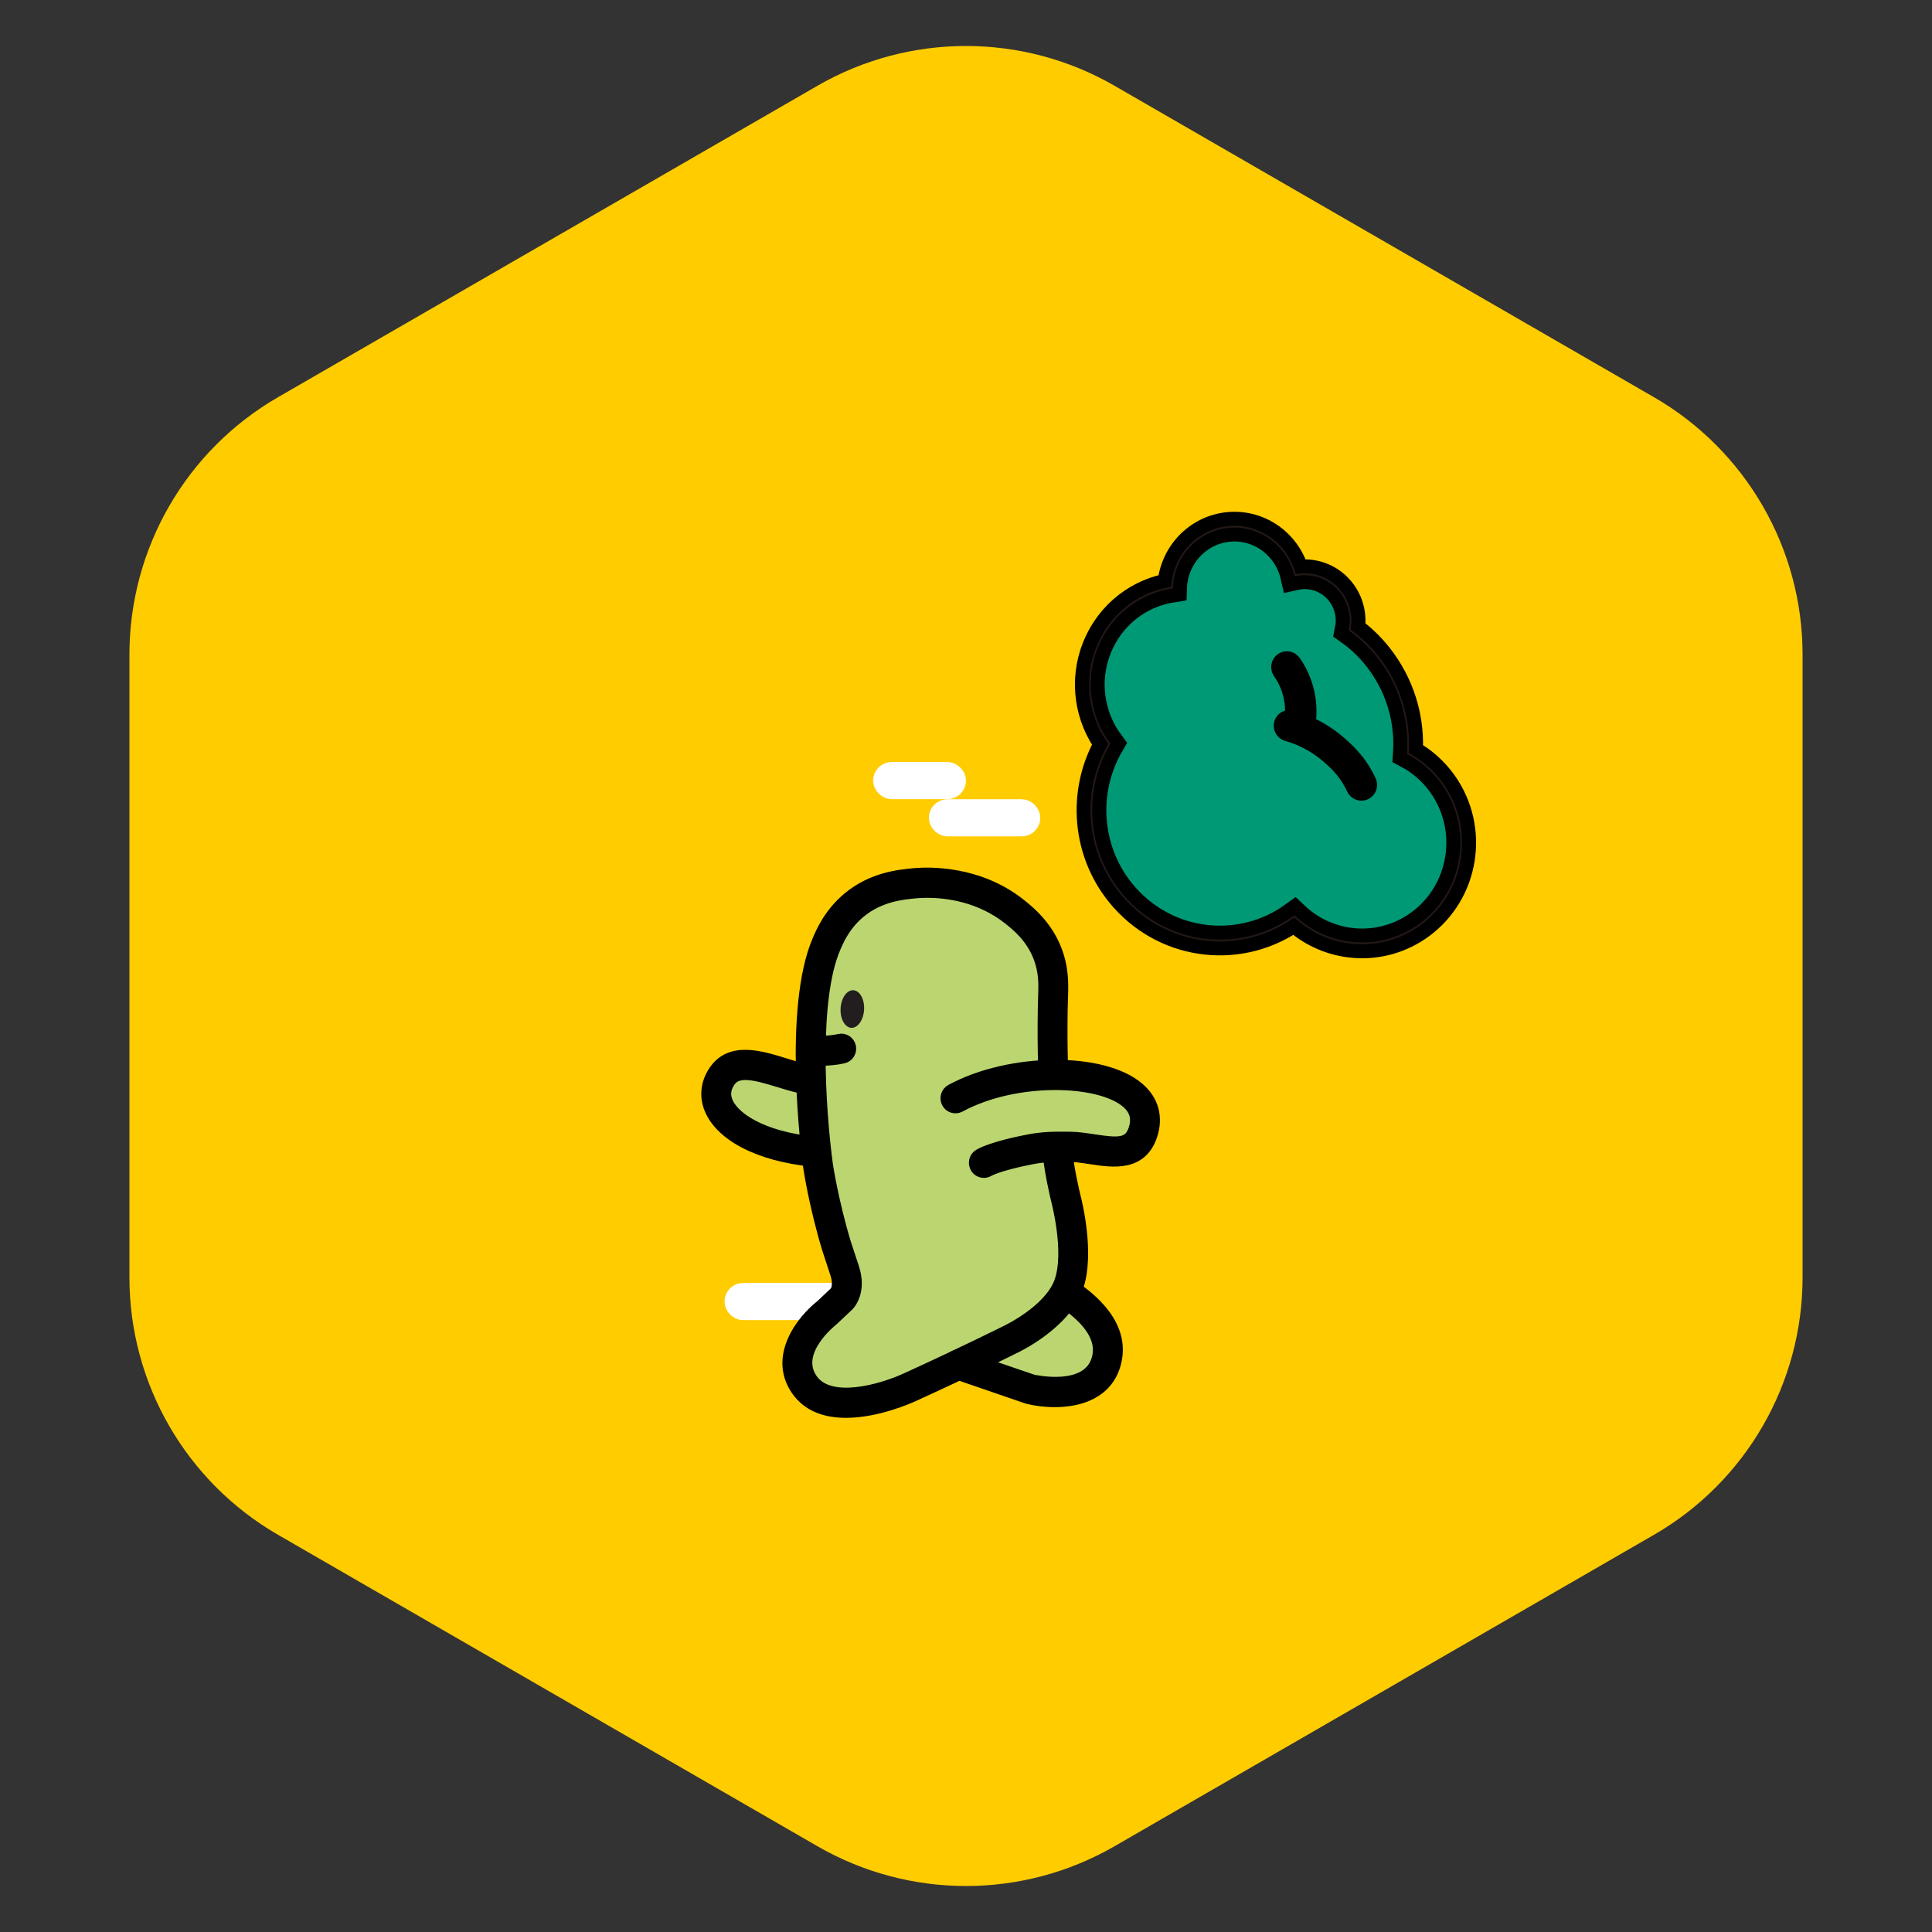 <?xml version="1.0" encoding="UTF-8"?>
<svg width="104px" height="104px" viewBox="0 0 104 104" version="1.1" xmlns="http://www.w3.org/2000/svg" xmlns:xlink="http://www.w3.org/1999/xlink">
    <rect x="0" y="0" width="104" height="104" fill="#333333" stroke="none"/>
    <title>ssl_badge_19</title>
    <defs>
        <polygon id="path-1" points="0 0 18 0 18 31.047 0 31.047"></polygon>
    </defs>
    <g id="ssl_badge_19" stroke="none" stroke-width="1" fill="none" fill-rule="evenodd">
        <g id="Group-14">
            <path d="M60,4.619 L89.033,21.381 C93.984,24.239 97.033,29.521 97.033,35.238 L97.033,68.762 C97.033,74.479 93.984,79.761 89.033,82.619 L60,99.381 C55.05,102.239 48.95,102.239 44,99.381 L14.967,82.619 C10.016,79.761 6.967,74.479 6.967,68.762 L6.967,35.238 C6.967,29.521 10.016,24.239 14.967,21.381 L44,4.619 C48.95,1.761 55.05,1.761 60,4.619 Z" id="Mask-Copy-2" fill="#FFCC00"></path>
            <g id="Group-15" transform="translate(38, 28)">
                <rect id="Rectangle" stroke="#FFFFFF" fill="#D8D8D8" x="9.5" y="13.52" width="4" height="1" rx="0.5"></rect>
                <rect id="Rectangle" stroke="#FFFFFF" fill="#D8D8D8" x="12.5" y="15.523" width="5" height="1" rx="0.5"></rect>
                <rect id="Rectangle" stroke="#FFFFFF" fill="#D8D8D8" x="1.5" y="41.562" width="6" height="1" rx="0.5"></rect>
                <g id="Group-44">
                    <path d="M5.9,30.138 C4.346,30.143 1.877,28.451 0.869,29.928 C-0.33,31.685 1.984,33.785 6.342,34.036" id="Fill-1" fill="#BBD670"></path>
                    <path d="M6.342,34.599 C6.332,34.599 6.322,34.599 6.311,34.598 C3.29,34.425 0.959,33.371 0.228,31.849 C-0.13,31.104 -0.064,30.308 0.413,29.608 C1.307,28.298 2.934,28.799 4.241,29.204 C4.834,29.387 5.447,29.575 5.895,29.575 L5.9,29.575 C6.206,29.575 6.454,29.827 6.455,30.137 C6.456,30.451 6.218,30.722 5.895,30.702 C5.283,30.702 4.589,30.488 3.919,30.281 C2.614,29.88 1.727,29.659 1.325,30.249 C1.076,30.615 1.042,30.977 1.225,31.355 C1.673,32.288 3.439,33.304 6.374,33.473 C6.679,33.491 6.913,33.757 6.896,34.067 C6.879,34.367 6.634,34.599 6.342,34.599" id="Fill-3" stroke="#000000" stroke-width="0.5" fill="#000000"></path>
                    <path d="M18.429,29.831 C18.181,28.352 18.389,25.206 18.389,25.206 C11.783,24.662 8.516,21.847 8.516,21.847 C7.735,22.663 6.486,22.829 6.486,22.829 C6.486,22.829 5.683,25.226 5.57,28.861 L5.569,28.851 L5.75,32.933 L5.75,32.93 C5.82,33.517 5.913,34.12 6.032,34.734 C6.032,34.734 6.416,37.359 7.359,40.089 C7.359,40.089 8.001,41.153 6.458,42.5 C4.915,43.847 4.771,45.715 5.295,46.531 C5.819,47.346 7.813,48.103 10.955,46.684 C12.294,46.08 13.479,45.522 14.4,45.08 L13.901,45.491 L17.23,46.625 C17.23,46.625 20.443,48.017 21.443,45.583 C22.445,43.147 19.299,41.044 19.299,41.044 L19.288,41.051 C19.483,40.517 19.576,39.918 19.488,39.25 C19.069,36.106 18.859,34.829 18.859,34.829" id="Fill-11" fill="#BBD670"></path>
                    <path d="M18.689,25.554 C18.554,29.664 18.916,33.792 18.916,33.793 C18.943,34.74 19.367,36.48 19.367,36.48 C19.367,36.48 20.163,39.415 19.52,41.178 C18.877,42.942 16.403,44.096 16.403,44.096 C16.403,44.096 14.094,45.255 10.956,46.684 C10.039,47.102 6.581,48.401 5.295,46.531 C3.99,44.634 6.503,42.675 6.503,42.675 L7.315,41.91 C7.315,41.91 7.806,41.414 7.463,40.387 L7.031,39.074 C6.326,36.743 6.032,34.735 6.032,34.735 C5.943,34.076 4.955,26.388 6.486,22.826 C6.676,22.384 7.06,21.489 7.956,20.738 C9.142,19.742 10.489,19.616 11.251,19.545 C11.743,19.499 14.399,19.3 16.639,21.098 C17.102,21.469 17.914,22.137 18.373,23.286 C18.742,24.213 18.707,25.016 18.689,25.554" id="Fill-13" stroke="#000000" stroke-width="0.3" fill="#BBD670"></path>
                    <g id="Group-17" transform="translate(3.324, 17.953)">
                        <mask id="mask-2" fill="white">
                            <use xlink:href="#path-1"></use>
                        </mask>
                        <g id="Clip-16"></g>
                        <path d="M8.591,2.127 C8.327,2.127 8.117,2.141 7.978,2.154 C7.254,2.221 6.041,2.334 4.985,3.219 C4.191,3.885 3.852,4.675 3.671,5.098 C2.488,7.851 2.854,13.69 3.258,16.706 C3.259,16.719 3.554,18.696 4.237,20.956 L4.665,22.255 C5.106,23.574 4.458,24.28 4.383,24.356 L3.556,25.135 C3.433,25.235 1.442,26.825 2.425,28.255 C3.349,29.6 6.087,28.818 7.405,28.217 C10.496,26.81 12.81,25.649 12.833,25.638 C12.869,25.621 15.122,24.55 15.675,23.03 C16.248,21.459 15.516,18.704 15.508,18.676 C15.486,18.589 15.066,16.852 15.037,15.855 C15.036,15.847 14.676,11.679 14.811,7.582 L14.811,7.581 L14.812,7.55 C14.829,7.04 14.853,6.342 14.534,5.545 C14.122,4.51 13.373,3.909 12.971,3.587 C11.409,2.333 9.605,2.127 8.591,2.127 M4.213,30.12 C3.173,30.12 2.152,29.826 1.516,28.9 C0.244,27.051 1.827,25.066 2.841,24.275 L3.614,23.544 C3.614,23.545 3.614,23.545 3.613,23.545 C3.608,23.545 3.825,23.248 3.613,22.615 L3.181,21.3 C2.467,18.942 2.171,16.948 2.159,16.865 C2.043,15.994 1.076,8.318 2.653,4.648 C2.857,4.174 3.281,3.188 4.279,2.35 C5.598,1.243 7.08,1.106 7.877,1.031 C8.654,0.961 11.368,0.864 13.66,2.702 C14.108,3.062 15.04,3.811 15.563,5.122 C15.969,6.141 15.939,7.043 15.919,7.619 L15.365,7.6 L15.919,7.619 C15.787,11.646 16.141,15.749 16.145,15.789 C16.172,16.698 16.577,18.375 16.581,18.392 C16.612,18.505 17.413,21.509 16.716,23.42 C16.002,25.38 13.421,26.604 13.311,26.654 C13.302,26.659 10.971,27.829 7.858,29.245 C7.567,29.378 5.865,30.12 4.213,30.12" id="Fill-15" stroke="#000000" stroke-width="0.5" fill="#000000" mask="url(#mask-2)"></path>
                    </g>
                    <path d="M18.774,47.497 C18.226,47.497 17.707,47.423 17.304,47.323 L13.413,45.986 C13.125,45.879 12.976,45.556 13.08,45.264 C13.184,44.971 13.502,44.821 13.79,44.925 L14.296,45.11 L17.613,46.241 C17.622,46.24 20.568,46.933 21.029,45.081 C21.339,43.837 20.181,42.835 19.283,42.19 C19.034,42.01 18.974,41.659 19.151,41.405 C19.328,41.149 19.674,41.092 19.925,41.27 C20.595,41.753 22.638,43.22 22.105,45.357 C21.687,47.036 20.138,47.497 18.774,47.497" id="Fill-18" stroke="#000000" stroke-width="0.5" fill="#000000"></path>
                    <path d="M8.516,26.291 C8.505,26.849 8.213,27.314 7.863,27.329 C7.513,27.342 7.237,26.901 7.247,26.342 C7.257,25.782 7.549,25.318 7.899,25.304 C8.25,25.29 8.526,25.732 8.516,26.291" id="Fill-20" fill="#221E1F"></path>
                    <path d="M5.738,29.103 C5.436,29.075 5.213,28.804 5.241,28.497 C5.268,28.191 5.54,27.969 5.837,27.992 C5.843,27.992 6.524,28.051 7.17,27.906 C7.462,27.835 7.759,28.027 7.825,28.328 C7.892,28.629 7.705,28.927 7.409,28.994 C6.959,29.096 6.507,29.12 6.187,29.12 C5.926,29.12 5.753,29.105 5.738,29.103 Z" id="Fill-22" stroke="#000000" stroke-width="0.5" fill="#000000"></path>
                    <path d="M13.431,31.119 C17.531,28.899 24.628,29.66 23.52,32.964 C22.954,34.65 21.101,33.754 19.609,33.734 C18.758,33.723 18.127,33.721 17.269,33.908 C17.269,33.908 15.621,34.225 14.962,34.594" id="Fill-24" fill="#BBD670"></path>
                    <path d="M14.475,34.865 C14.327,34.592 14.426,34.249 14.694,34.099 C15.411,33.699 16.988,33.388 17.165,33.354 C18.098,33.151 18.803,33.163 19.616,33.171 C20.036,33.176 20.467,33.242 20.883,33.306 C22.22,33.512 22.747,33.52 22.994,32.782 C23.184,32.217 23.064,31.774 22.617,31.388 C21.172,30.141 16.68,29.998 13.692,31.616 C13.421,31.76 13.085,31.657 12.941,31.383 C12.798,31.109 12.9,30.768 13.17,30.622 C16.356,28.897 21.392,28.853 23.335,30.531 C24.129,31.215 24.38,32.144 24.045,33.145 C23.475,34.846 21.88,34.6 20.716,34.42 C20.337,34.362 19.946,34.302 19.601,34.297 C18.738,34.287 18.169,34.288 17.384,34.458 C16.938,34.545 15.706,34.82 15.229,35.087 C15.144,35.134 15.052,35.156 14.962,35.156 C14.766,35.156 14.576,35.051 14.475,34.865 Z" id="Fill-26" stroke="#000000" stroke-width="0.5" fill="#000000"></path>
                    <path d="M39.655,14.205 C39.149,13.491 38.504,12.941 37.786,12.561 C37.899,10.881 37.456,9.155 36.412,7.681 C35.913,6.975 35.318,6.385 34.652,5.915 C34.787,5.254 34.658,4.545 34.24,3.955 C33.649,3.12 32.645,2.762 31.715,2.969 C31.337,1.347 29.832,0.21 28.147,0.363 C26.446,0.52 25.154,1.94 25.095,3.629 C23.349,3.896 21.783,5.059 21.059,6.837 C20.33,8.629 20.644,10.594 21.718,12.039 C20.214,14.614 20.46,17.985 22.541,20.32 C24.924,22.99 28.859,23.369 31.677,21.326 C33.502,23.059 36.333,23.3 38.437,21.764 C40.827,20.02 41.374,16.635 39.655,14.205 Z" id="Fill-28" fill="#009975"></path>
                    <path d="M38.437,21.764 C40.827,20.02 41.374,16.635 39.655,14.205 C39.149,13.491 38.504,12.941 37.786,12.561 C37.899,10.881 37.456,9.155 36.412,7.681 C35.913,6.975 35.318,6.385 34.652,5.915 C34.787,5.254 34.658,4.545 34.24,3.955 C33.649,3.12 32.645,2.762 31.715,2.969 C31.337,1.347 29.832,0.21 28.147,0.363 C26.446,0.52 25.154,1.94 25.095,3.629 C23.349,3.896 21.783,5.059 21.059,6.837 C20.33,8.629 20.644,10.594 21.718,12.039 C20.214,14.614 20.46,17.985 22.541,20.32 C24.924,22.99 28.859,23.369 31.677,21.326 C33.502,23.059 36.333,23.3 38.437,21.764 Z" id="Stroke-30" stroke="#000000" stroke-width="1.6"></path>
                    <path d="M34.408,6.162 C34.327,6.08 34.291,5.961 34.315,5.844 C34.435,5.251 34.309,4.653 33.96,4.16 C33.465,3.463 32.614,3.128 31.788,3.311 C31.604,3.352 31.422,3.235 31.379,3.05 C31.038,1.582 29.661,0.576 28.177,0.712 C26.67,0.852 25.493,2.111 25.44,3.641 C25.434,3.81 25.312,3.95 25.147,3.974 C23.445,4.236 22.035,5.356 21.378,6.971 C20.724,8.576 20.96,10.438 21.993,11.828 C22.077,11.942 22.086,12.095 22.014,12.218 C20.539,14.744 20.853,17.905 22.796,20.085 C25.032,22.597 28.767,23.005 31.477,21.041 C31.61,20.944 31.793,20.956 31.913,21.07 C33.646,22.717 36.306,22.889 38.236,21.48 C40.469,19.85 40.98,16.678 39.375,14.41 C38.913,13.758 38.326,13.241 37.627,12.871 C37.507,12.806 37.433,12.675 37.442,12.537 C37.553,10.887 37.087,9.235 36.132,7.885 C35.663,7.223 35.099,6.657 34.455,6.202 C34.438,6.19 34.423,6.177 34.408,6.162 M34.224,3.396 C34.331,3.505 34.43,3.623 34.52,3.751 C34.931,4.332 35.111,5.052 35.026,5.757 C35.662,6.233 36.221,6.811 36.692,7.476 C37.698,8.897 38.209,10.623 38.143,12.359 C38.851,12.771 39.454,13.323 39.935,14.001 C41.762,16.583 41.18,20.193 38.638,22.049 C36.517,23.597 33.623,23.467 31.649,21.769 C28.676,23.757 24.699,23.258 22.285,20.556 C20.188,18.203 19.808,14.817 21.308,12.061 C20.244,10.496 20.023,8.465 20.741,6.703 C21.456,4.946 22.95,3.702 24.771,3.331 C24.965,1.58 26.357,0.177 28.115,0.015 C29.831,-0.142 31.43,0.943 31.963,2.575 C32.801,2.491 33.63,2.794 34.224,3.396" id="Fill-32" fill="#221815"></path>
                    <path d="M34.408,6.162 C34.327,6.08 34.291,5.961 34.315,5.844 C34.435,5.251 34.309,4.653 33.96,4.16 C33.465,3.463 32.614,3.128 31.788,3.311 C31.604,3.352 31.422,3.235 31.379,3.05 C31.038,1.582 29.661,0.576 28.177,0.712 C26.67,0.852 25.493,2.111 25.44,3.641 C25.434,3.81 25.312,3.95 25.147,3.974 C23.445,4.236 22.035,5.356 21.378,6.971 C20.724,8.576 20.96,10.438 21.993,11.828 C22.077,11.942 22.086,12.095 22.014,12.218 C20.539,14.744 20.853,17.905 22.796,20.085 C25.032,22.597 28.767,23.005 31.477,21.041 C31.61,20.944 31.793,20.956 31.913,21.07 C33.646,22.717 36.306,22.889 38.236,21.48 C40.469,19.85 40.98,16.678 39.375,14.41 C38.913,13.758 38.326,13.241 37.627,12.871 C37.507,12.806 37.433,12.675 37.442,12.537 C37.553,10.887 37.087,9.235 36.132,7.885 C35.663,7.223 35.099,6.657 34.455,6.202 C34.438,6.19 34.423,6.177 34.408,6.162 Z M34.224,3.396 C34.331,3.505 34.43,3.623 34.52,3.751 C34.931,4.332 35.111,5.052 35.026,5.757 C35.662,6.233 36.221,6.811 36.692,7.476 C37.698,8.897 38.209,10.623 38.143,12.359 C38.851,12.771 39.454,13.323 39.935,14.001 C41.762,16.583 41.18,20.193 38.638,22.049 C36.517,23.597 33.623,23.467 31.649,21.769 C28.676,23.757 24.699,23.258 22.285,20.556 C20.188,18.203 19.808,14.817 21.308,12.061 C20.244,10.496 20.023,8.465 20.741,6.703 C21.456,4.946 22.95,3.702 24.771,3.331 C24.965,1.58 26.357,0.177 28.115,0.015 C29.831,-0.142 31.43,0.943 31.963,2.575 C32.801,2.491 33.63,2.794 34.224,3.396 Z" id="Stroke-34" stroke="#000000" stroke-width="0.6"></path>
                    <path d="M34.512,12.545 C34.983,13.023 35.316,13.505 35.596,14.1 C35.679,14.274 35.607,14.483 35.435,14.567 C35.263,14.651 35.057,14.577 34.975,14.403 C34.636,13.685 34.225,13.171 33.51,12.568 C32.861,12.021 32.124,11.629 31.318,11.403 C31.135,11.351 31.026,11.158 31.078,10.972 C31.129,10.785 31.318,10.676 31.502,10.728 C32.402,10.981 33.226,11.419 33.951,12.029 C34.158,12.204 34.344,12.374 34.512,12.545" id="Fill-36" fill="#221815"></path>
                    <path d="M34.512,12.545 C34.983,13.023 35.316,13.505 35.596,14.1 C35.679,14.274 35.607,14.483 35.435,14.567 C35.263,14.651 35.057,14.577 34.975,14.403 C34.636,13.685 34.225,13.171 33.51,12.568 C32.861,12.021 32.124,11.629 31.318,11.403 C31.135,11.351 31.026,11.158 31.078,10.972 C31.129,10.785 31.318,10.676 31.502,10.728 C32.402,10.981 33.226,11.419 33.951,12.029 C34.158,12.204 34.344,12.374 34.512,12.545 Z" id="Stroke-38" stroke="#000000"></path>
                    <path d="M31.516,7.659 C31.529,7.672 31.542,7.687 31.553,7.703 C31.603,7.775 31.651,7.848 31.698,7.922 C32.137,8.633 32.368,9.453 32.368,10.295 C32.368,10.629 32.331,10.964 32.259,11.287 C32.216,11.476 32.031,11.595 31.845,11.551 C31.66,11.509 31.544,11.321 31.586,11.132 C31.648,10.859 31.679,10.577 31.678,10.295 C31.679,9.585 31.483,8.893 31.114,8.295 C31.075,8.233 31.035,8.171 30.992,8.11 C30.881,7.953 30.917,7.735 31.072,7.622 C31.211,7.521 31.399,7.54 31.516,7.659" id="Fill-40" fill="#221815"></path>
                    <path d="M31.516,7.659 C31.529,7.672 31.542,7.687 31.553,7.703 C31.603,7.775 31.651,7.848 31.698,7.922 C32.137,8.633 32.368,9.453 32.368,10.295 C32.368,10.629 32.331,10.964 32.259,11.287 C32.216,11.476 32.031,11.595 31.845,11.551 C31.66,11.509 31.544,11.321 31.586,11.132 C31.648,10.859 31.679,10.577 31.678,10.295 C31.679,9.585 31.483,8.893 31.114,8.295 C31.075,8.233 31.035,8.171 30.992,8.11 C30.881,7.953 30.917,7.735 31.072,7.622 C31.211,7.521 31.399,7.54 31.516,7.659 Z" id="Stroke-42" stroke="#000000"></path>
                </g>
            </g>
        </g>
    </g>
</svg>